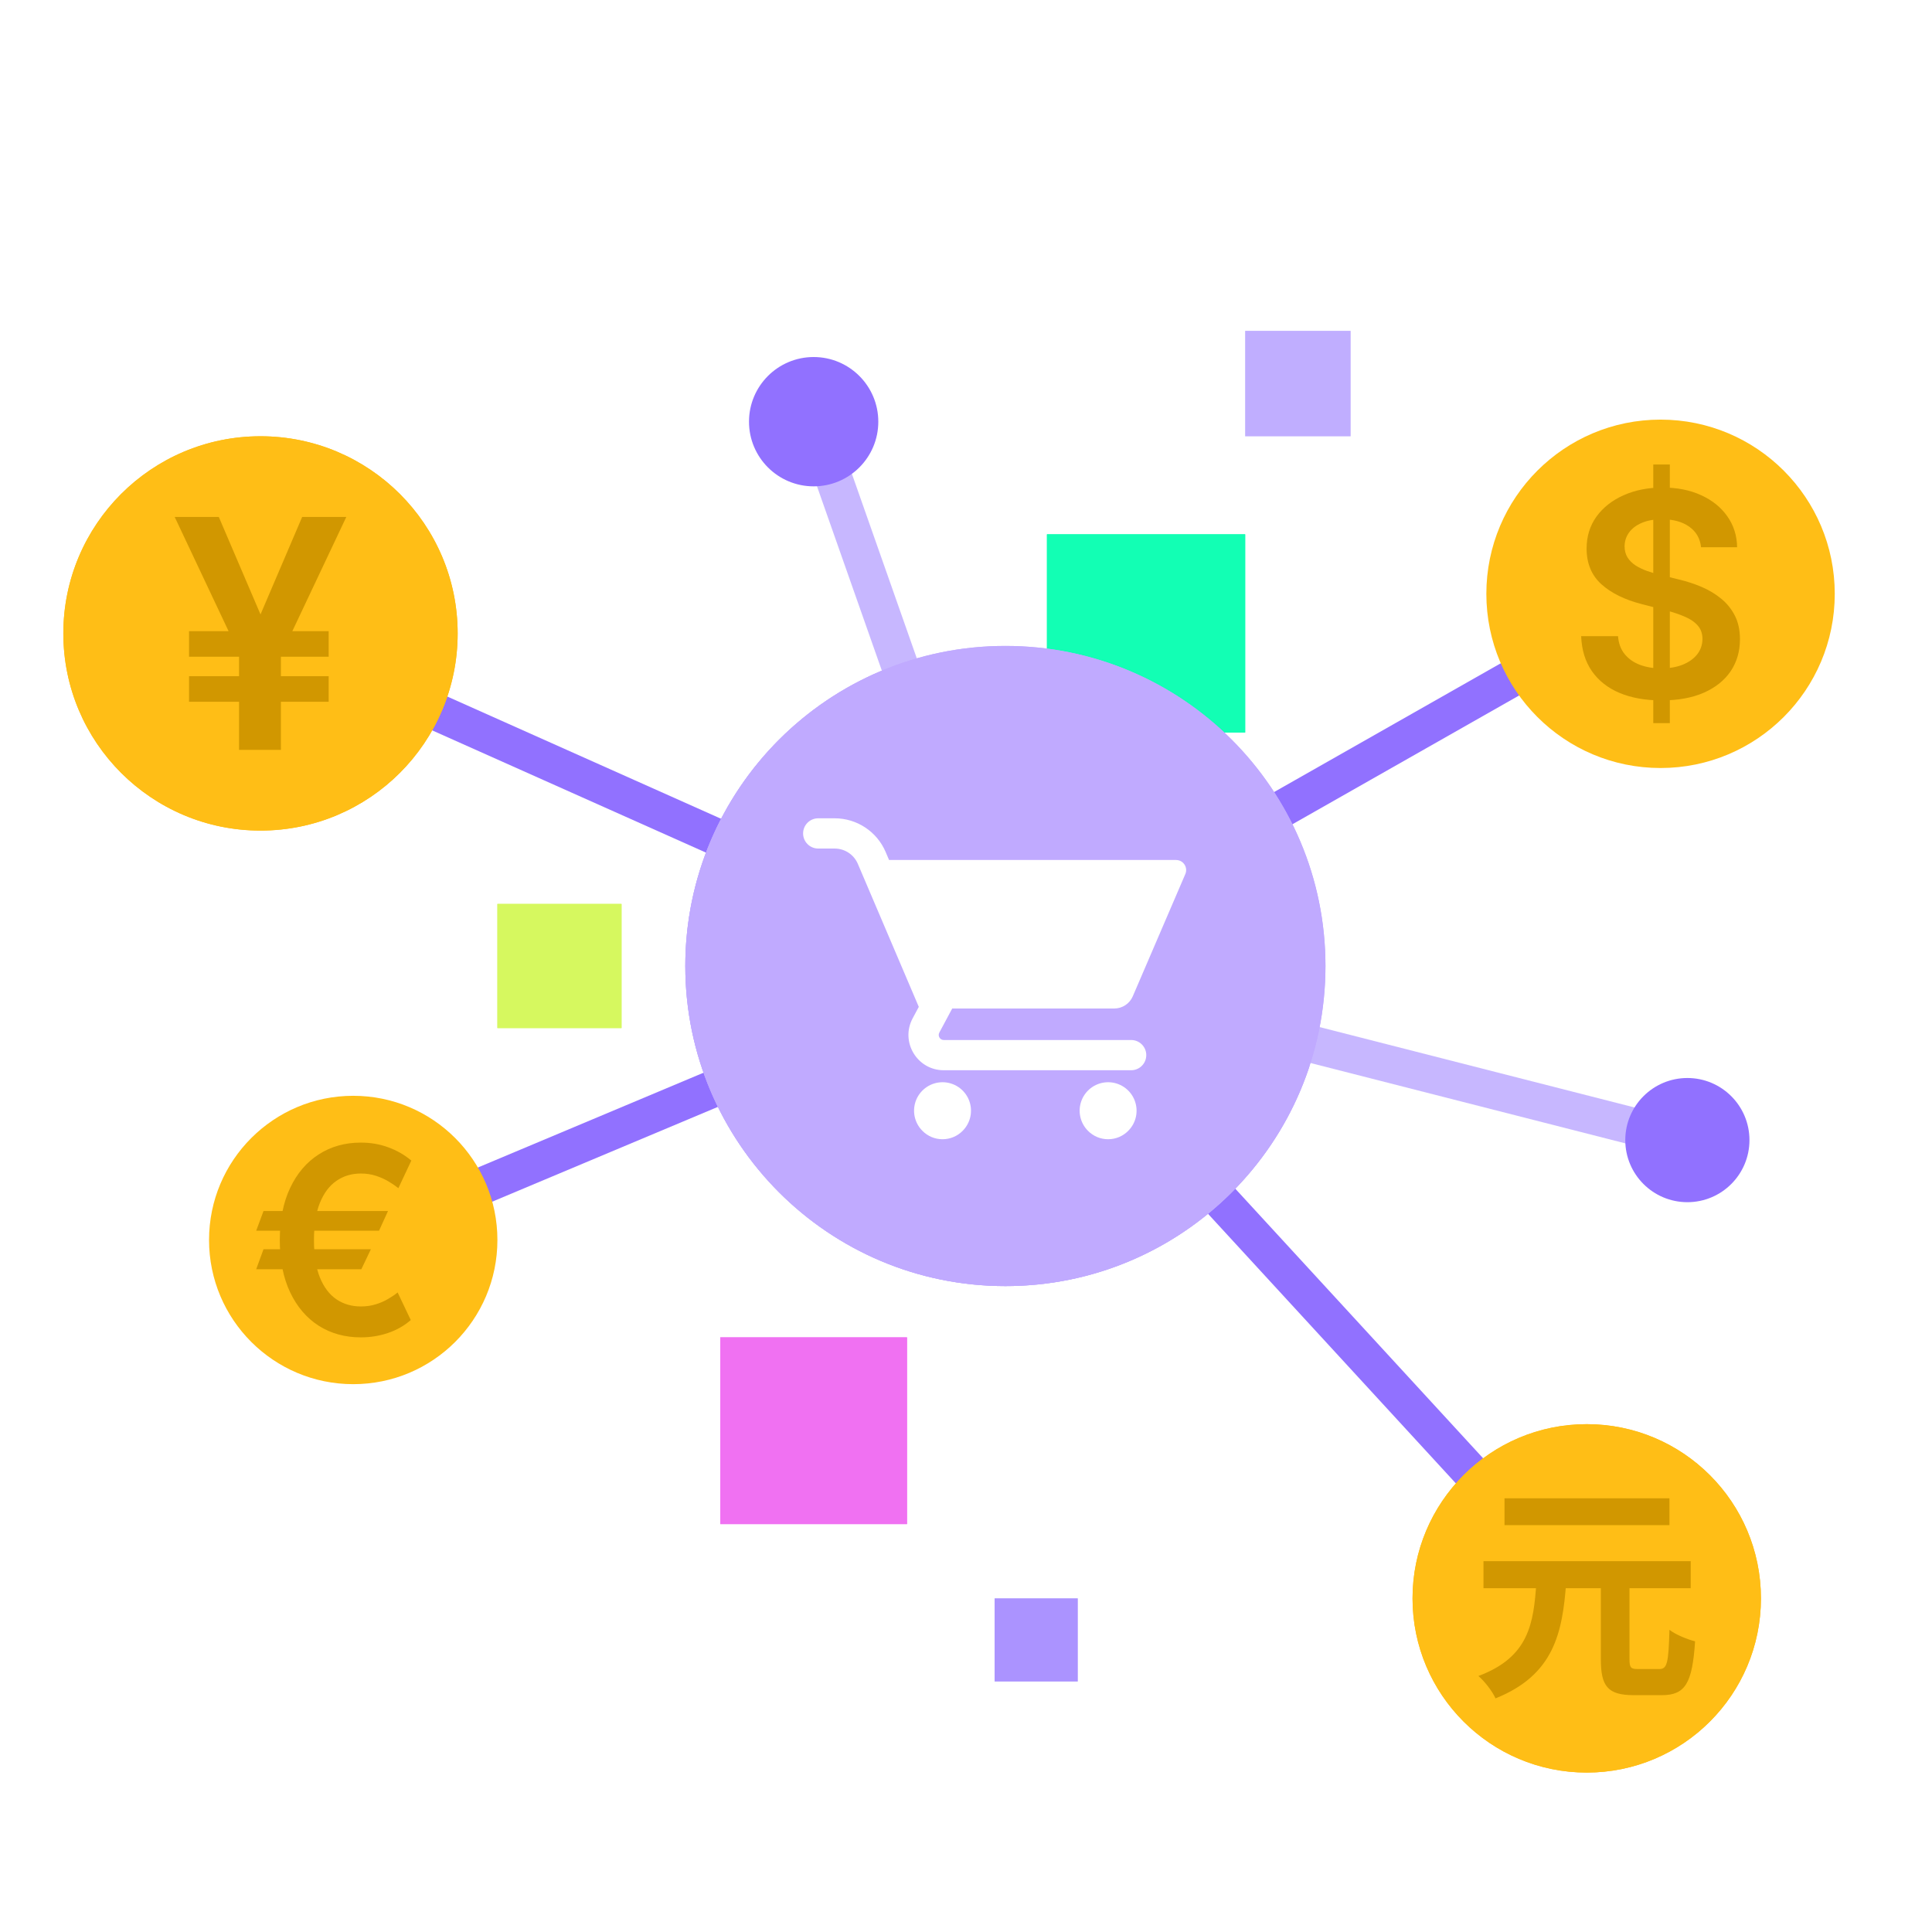<svg width="120" height="120" viewBox="0 0 120 120" fill="none" xmlns="http://www.w3.org/2000/svg">
<g clip-path="url(#clip0_145_6877)">
<path d="M62.447 60L104.807 70.813" stroke="#9171FF" stroke-opacity="0.5" stroke-width="2.302"/>
<path d="M62.447 60L49.416 22.959" stroke="#9171FF" stroke-opacity="0.5" stroke-width="2.302"/>
<g filter="url(#filter0_f_145_6877)">
<rect x="65.028" y="33.187" width="12.312" height="12.312" fill="#12FFB4"/>
</g>
<rect x="65.028" y="33.187" width="12.312" height="12.312" fill="#12FFB4"/>
<path d="M62.446 60L16.18 39.343M62.446 60L103.141 36.883M62.446 60L98.555 99.277M62.446 60L21.94 77.017M62.446 60H74.005M62.446 60V48.441M62.446 60H50.888M62.446 60V71.558" stroke="#9171FF" stroke-width="2.302"/>
<path d="M54.553 26.192C54.553 28.41 52.755 30.208 50.537 30.208C48.319 30.208 46.522 28.41 46.522 26.192C46.522 23.974 48.319 22.176 50.537 22.176C52.755 22.176 54.553 23.974 54.553 26.192Z" fill="#9171FF"/>
<path d="M108.662 70.814C108.662 72.944 106.936 74.67 104.806 74.67C102.676 74.67 100.949 72.944 100.949 70.814C100.949 68.684 102.676 66.957 104.806 66.957C106.936 66.957 108.662 68.684 108.662 70.814Z" fill="#9171FF"/>
<path d="M82.327 60C82.327 70.98 73.427 79.881 62.447 79.881C51.467 79.881 42.566 70.98 42.566 60C42.566 49.02 51.467 40.12 62.447 40.12C73.427 40.12 82.327 49.02 82.327 60Z" fill="#C0AAFF"/>
<g style="mix-blend-mode:multiply">
<path d="M82.327 60C82.327 70.98 73.427 79.881 62.447 79.881C51.467 79.881 42.566 70.98 42.566 60C42.566 49.02 51.467 40.12 62.447 40.12C73.427 40.12 82.327 49.02 82.327 60Z" fill="#C0AAFF"/>
</g>
<g style="mix-blend-mode:multiply">
<path fill-rule="evenodd" clip-rule="evenodd" d="M81.347 66.183C78.103 71.451 72.283 74.963 65.643 74.963C55.464 74.963 47.212 66.711 47.212 56.532C47.212 50.429 50.179 45.019 54.749 41.665C47.592 44.673 42.566 51.75 42.566 60C42.566 70.98 51.467 79.881 62.447 79.881C71.268 79.881 78.747 74.135 81.347 66.183Z" fill="#C0AAFF"/>
</g>
<path d="M50.821 50.826C50.302 50.826 49.882 51.247 49.882 51.766C49.882 52.284 50.302 52.705 50.821 52.705H51.842C52.469 52.705 53.036 53.079 53.282 53.656L57.068 62.538L56.687 63.249C55.905 64.709 56.963 66.475 58.619 66.475H70.258C70.777 66.475 71.197 66.054 71.197 65.536C71.197 65.017 70.777 64.597 70.258 64.597H58.619C58.383 64.597 58.231 64.344 58.343 64.136L59.144 62.64H69.209C69.709 62.64 70.162 62.342 70.359 61.882L73.623 54.289C73.801 53.876 73.498 53.416 73.048 53.416H55.221L55.01 52.92C54.469 51.65 53.222 50.826 51.842 50.826H50.821Z" fill="white"/>
<path d="M59.792 70.238C59.628 70.404 59.434 70.535 59.219 70.625C59.005 70.714 58.775 70.76 58.542 70.76C58.31 70.76 58.08 70.714 57.865 70.625C57.651 70.535 57.456 70.404 57.293 70.238C57.045 69.991 56.877 69.676 56.808 69.333C56.74 68.99 56.775 68.635 56.908 68.311C57.042 67.988 57.269 67.712 57.56 67.517C57.85 67.323 58.192 67.219 58.542 67.219C58.892 67.219 59.234 67.323 59.525 67.517C59.816 67.712 60.042 67.988 60.176 68.311C60.31 68.635 60.344 68.99 60.276 69.333C60.208 69.676 60.039 69.991 59.792 70.238Z" fill="white"/>
<path d="M69.504 70.625C69.718 70.535 69.913 70.404 70.076 70.238C70.324 69.991 70.492 69.676 70.561 69.333C70.629 68.99 70.594 68.635 70.46 68.311C70.327 67.988 70.1 67.712 69.809 67.517C69.518 67.323 69.177 67.219 68.827 67.219C68.477 67.219 68.135 67.323 67.844 67.517C67.553 67.712 67.327 67.988 67.193 68.311C67.059 68.635 67.024 68.99 67.093 69.333C67.161 69.676 67.33 69.991 67.577 70.238C67.741 70.404 67.935 70.535 68.15 70.625C68.364 70.714 68.594 70.76 68.827 70.76C69.059 70.76 69.289 70.714 69.504 70.625Z" fill="white"/>
<path d="M12.984 77.018C12.984 81.964 16.994 85.973 21.94 85.973C26.886 85.973 30.895 81.964 30.895 77.018C30.895 72.072 26.886 68.062 21.94 68.062C16.994 68.062 12.984 72.072 12.984 77.018Z" fill="#FFBE16"/>
<g style="mix-blend-mode:multiply">
<path d="M24.1 75.218L23.542 76.443H15.913L16.367 75.218H24.1ZM23.036 77.593L22.444 78.834H15.913L16.367 77.593H23.036ZM25.549 72.085L24.744 73.798C24.56 73.653 24.351 73.511 24.117 73.373C23.883 73.235 23.625 73.12 23.341 73.028C23.058 72.936 22.747 72.89 22.41 72.89C21.839 72.89 21.335 73.041 20.898 73.344C20.461 73.643 20.118 74.099 19.869 74.712C19.623 75.322 19.501 76.094 19.501 77.029C19.501 77.964 19.623 78.737 19.869 79.346C20.118 79.956 20.461 80.408 20.898 80.703C21.335 80.998 21.839 81.146 22.41 81.146C22.747 81.146 23.058 81.102 23.341 81.013C23.625 80.925 23.88 80.814 24.106 80.68C24.336 80.546 24.533 80.412 24.698 80.278L25.514 81.991C25.104 82.347 24.631 82.615 24.094 82.796C23.561 82.976 23 83.066 22.41 83.066C21.428 83.066 20.558 82.826 19.8 82.347C19.044 81.864 18.452 81.172 18.023 80.272C17.594 79.367 17.379 78.286 17.379 77.029C17.379 75.768 17.594 74.685 18.023 73.781C18.452 72.876 19.044 72.183 19.8 71.7C20.558 71.213 21.428 70.969 22.41 70.969C23.023 70.969 23.592 71.067 24.117 71.263C24.646 71.454 25.123 71.728 25.549 72.085Z" fill="#D19700"/>
</g>
<path d="M28.426 39.343C28.426 46.106 22.943 51.589 16.18 51.589C9.416 51.589 3.934 46.106 3.934 39.343C3.934 32.58 9.416 27.097 16.18 27.097C22.943 27.097 28.426 32.58 28.426 39.343Z" fill="#FFBE16"/>
<path d="M28.426 39.343C28.426 46.106 22.943 51.589 16.18 51.589C9.416 51.589 3.934 46.106 3.934 39.343C3.934 32.58 9.416 27.097 16.18 27.097C22.943 27.097 28.426 32.58 28.426 39.343Z" fill="#FFBE16"/>
<g style="mix-blend-mode:multiply">
<path d="M13.591 32.11L16.819 39.654L14.99 40.883L10.851 32.11H13.591ZM15.562 39.611L18.768 32.11H21.509L17.363 40.883L15.562 39.611ZM17.448 38.961V46.576H14.848V38.961H17.448ZM20.414 39.202V40.791H11.741V39.202H20.414ZM20.414 41.999V43.588H11.741V41.999H20.414Z" fill="#D19700"/>
</g>
<path d="M87.735 99.278C87.735 105.253 92.58 110.098 98.555 110.098C104.531 110.098 109.375 105.253 109.375 99.278C109.375 93.302 104.531 88.457 98.555 88.457C92.58 88.457 87.735 93.302 87.735 99.278Z" fill="#FFBE16"/>
<g style="mix-blend-mode:darken">
<path d="M87.735 99.278C87.735 105.253 92.58 110.098 98.555 110.098C104.531 110.098 109.375 105.253 109.375 99.278C109.375 93.302 104.531 88.457 98.555 88.457C92.58 88.457 87.735 93.302 87.735 99.278Z" fill="#FFBE16"/>
</g>
<g style="mix-blend-mode:multiply">
<path d="M99.431 98.072V103.051C99.431 104.73 99.847 105.29 101.483 105.29C101.799 105.29 102.889 105.29 103.219 105.29C104.683 105.29 105.113 104.543 105.285 101.946C104.826 101.832 104.066 101.53 103.693 101.229C103.635 103.309 103.549 103.668 103.061 103.668C102.803 103.668 101.956 103.668 101.755 103.668C101.296 103.668 101.21 103.596 101.21 103.037V98.072H99.431ZM92.142 96.967V98.646H105.013V96.967H92.142ZM93.448 93.064V94.729H103.693V93.064H93.448ZM95.428 98.287C95.255 100.813 94.983 102.922 91.826 104.099C92.214 104.429 92.701 105.06 92.888 105.49C96.504 104.041 97.049 101.444 97.279 98.287H95.428Z" fill="#D19700"/>
</g>
<path d="M92.32 36.883C92.32 42.859 97.165 47.703 103.14 47.703C109.116 47.703 113.96 42.859 113.96 36.883C113.96 30.907 109.116 26.063 103.14 26.063C97.165 26.063 92.32 30.907 92.32 36.883Z" fill="#FFBE16"/>
<g style="mix-blend-mode:multiply">
<path d="M102.688 44.915V28.851H103.717V44.915H102.688ZM105.656 33.99C105.598 33.442 105.351 33.016 104.916 32.71C104.485 32.405 103.924 32.252 103.234 32.252C102.749 32.252 102.333 32.325 101.985 32.472C101.638 32.618 101.373 32.817 101.189 33.068C101.005 33.319 100.91 33.606 100.906 33.928C100.906 34.195 100.967 34.428 101.088 34.624C101.214 34.821 101.383 34.988 101.596 35.126C101.81 35.26 102.046 35.373 102.305 35.465C102.565 35.557 102.826 35.634 103.09 35.697L104.295 35.998C104.78 36.111 105.246 36.264 105.694 36.456C106.146 36.649 106.549 36.892 106.905 37.184C107.265 37.477 107.549 37.831 107.758 38.245C107.968 38.659 108.072 39.144 108.072 39.701C108.072 40.453 107.88 41.117 107.495 41.69C107.11 42.259 106.554 42.704 105.826 43.026C105.102 43.344 104.226 43.503 103.197 43.503C102.197 43.503 101.329 43.348 100.592 43.039C99.86 42.729 99.287 42.277 98.873 41.683C98.463 41.089 98.242 40.366 98.208 39.512H100.498C100.532 39.96 100.67 40.332 100.912 40.629C101.155 40.926 101.471 41.148 101.86 41.294C102.253 41.441 102.692 41.514 103.178 41.514C103.684 41.514 104.127 41.439 104.508 41.288C104.893 41.133 105.194 40.92 105.412 40.648C105.629 40.372 105.74 40.05 105.744 39.682C105.74 39.347 105.642 39.071 105.449 38.853C105.257 38.632 104.987 38.448 104.64 38.301C104.297 38.151 103.895 38.017 103.435 37.9L101.973 37.523C100.915 37.251 100.078 36.839 99.463 36.287C98.852 35.731 98.547 34.992 98.547 34.072C98.547 33.315 98.752 32.652 99.162 32.083C99.576 31.514 100.139 31.073 100.85 30.759C101.561 30.441 102.366 30.282 103.266 30.282C104.177 30.282 104.976 30.441 105.663 30.759C106.353 31.073 106.895 31.51 107.288 32.07C107.681 32.627 107.884 33.267 107.896 33.99H105.656Z" fill="#D19700"/>
</g>
<g filter="url(#filter1_f_145_6877)">
<rect x="44.738" y="83.066" width="11.598" height="11.598" fill="#F071F2"/>
</g>
<rect x="44.738" y="83.066" width="11.598" height="11.598" fill="#F071F2"/>
<g filter="url(#filter2_f_145_6877)">
<rect x="61.778" y="99.277" width="5.163" height="5.163" fill="#9171FF" fill-opacity="0.5"/>
</g>
<rect x="61.778" y="99.277" width="5.163" height="5.163" fill="#9171FF" fill-opacity="0.5"/>
<g opacity="0.75">
<g filter="url(#filter3_f_145_6877)">
<rect x="77.341" y="20.55" width="6.547" height="6.547" fill="#9171FF" fill-opacity="0.5"/>
</g>
<rect x="77.341" y="20.55" width="6.547" height="6.547" fill="#9171FF" fill-opacity="0.5"/>
</g>
<g filter="url(#filter4_f_145_6877)">
<rect x="30.895" y="56.145" width="7.71" height="7.71" fill="#D6F85F"/>
</g>
<rect x="30.895" y="56.145" width="7.71" height="7.71" fill="#D6F85F"/>
</g>
<defs>
<filter id="filter0_f_145_6877" x="55.88" y="24.038" width="30.608" height="30.608" filterUnits="userSpaceOnUse" color-interpolation-filters="sRGB">
<feFlood flood-opacity="0" result="BackgroundImageFix"/>
<feBlend mode="normal" in="SourceGraphic" in2="BackgroundImageFix" result="shape"/>
<feGaussianBlur stdDeviation="4.574" result="effect1_foregroundBlur_145_6877"/>
</filter>
<filter id="filter1_f_145_6877" x="36.12" y="74.448" width="28.835" height="28.834" filterUnits="userSpaceOnUse" color-interpolation-filters="sRGB">
<feFlood flood-opacity="0" result="BackgroundImageFix"/>
<feBlend mode="normal" in="SourceGraphic" in2="BackgroundImageFix" result="shape"/>
<feGaussianBlur stdDeviation="4.309" result="effect1_foregroundBlur_145_6877"/>
</filter>
<filter id="filter2_f_145_6877" x="52.63" y="90.129" width="23.46" height="23.46" filterUnits="userSpaceOnUse" color-interpolation-filters="sRGB">
<feFlood flood-opacity="0" result="BackgroundImageFix"/>
<feBlend mode="normal" in="SourceGraphic" in2="BackgroundImageFix" result="shape"/>
<feGaussianBlur stdDeviation="4.574" result="effect1_foregroundBlur_145_6877"/>
</filter>
<filter id="filter3_f_145_6877" x="68.192" y="11.402" width="24.844" height="24.843" filterUnits="userSpaceOnUse" color-interpolation-filters="sRGB">
<feFlood flood-opacity="0" result="BackgroundImageFix"/>
<feBlend mode="normal" in="SourceGraphic" in2="BackgroundImageFix" result="shape"/>
<feGaussianBlur stdDeviation="4.574" result="effect1_foregroundBlur_145_6877"/>
</filter>
<filter id="filter4_f_145_6877" x="28.407" y="53.656" width="12.687" height="12.688" filterUnits="userSpaceOnUse" color-interpolation-filters="sRGB">
<feFlood flood-opacity="0" result="BackgroundImageFix"/>
<feBlend mode="normal" in="SourceGraphic" in2="BackgroundImageFix" result="shape"/>
<feGaussianBlur stdDeviation="1.244" result="effect1_foregroundBlur_145_6877"/>
</filter>
<clipPath id="clip0_145_6877">
<rect width="120" height="120" fill="white"/>
</clipPath>
</defs>
</svg>
